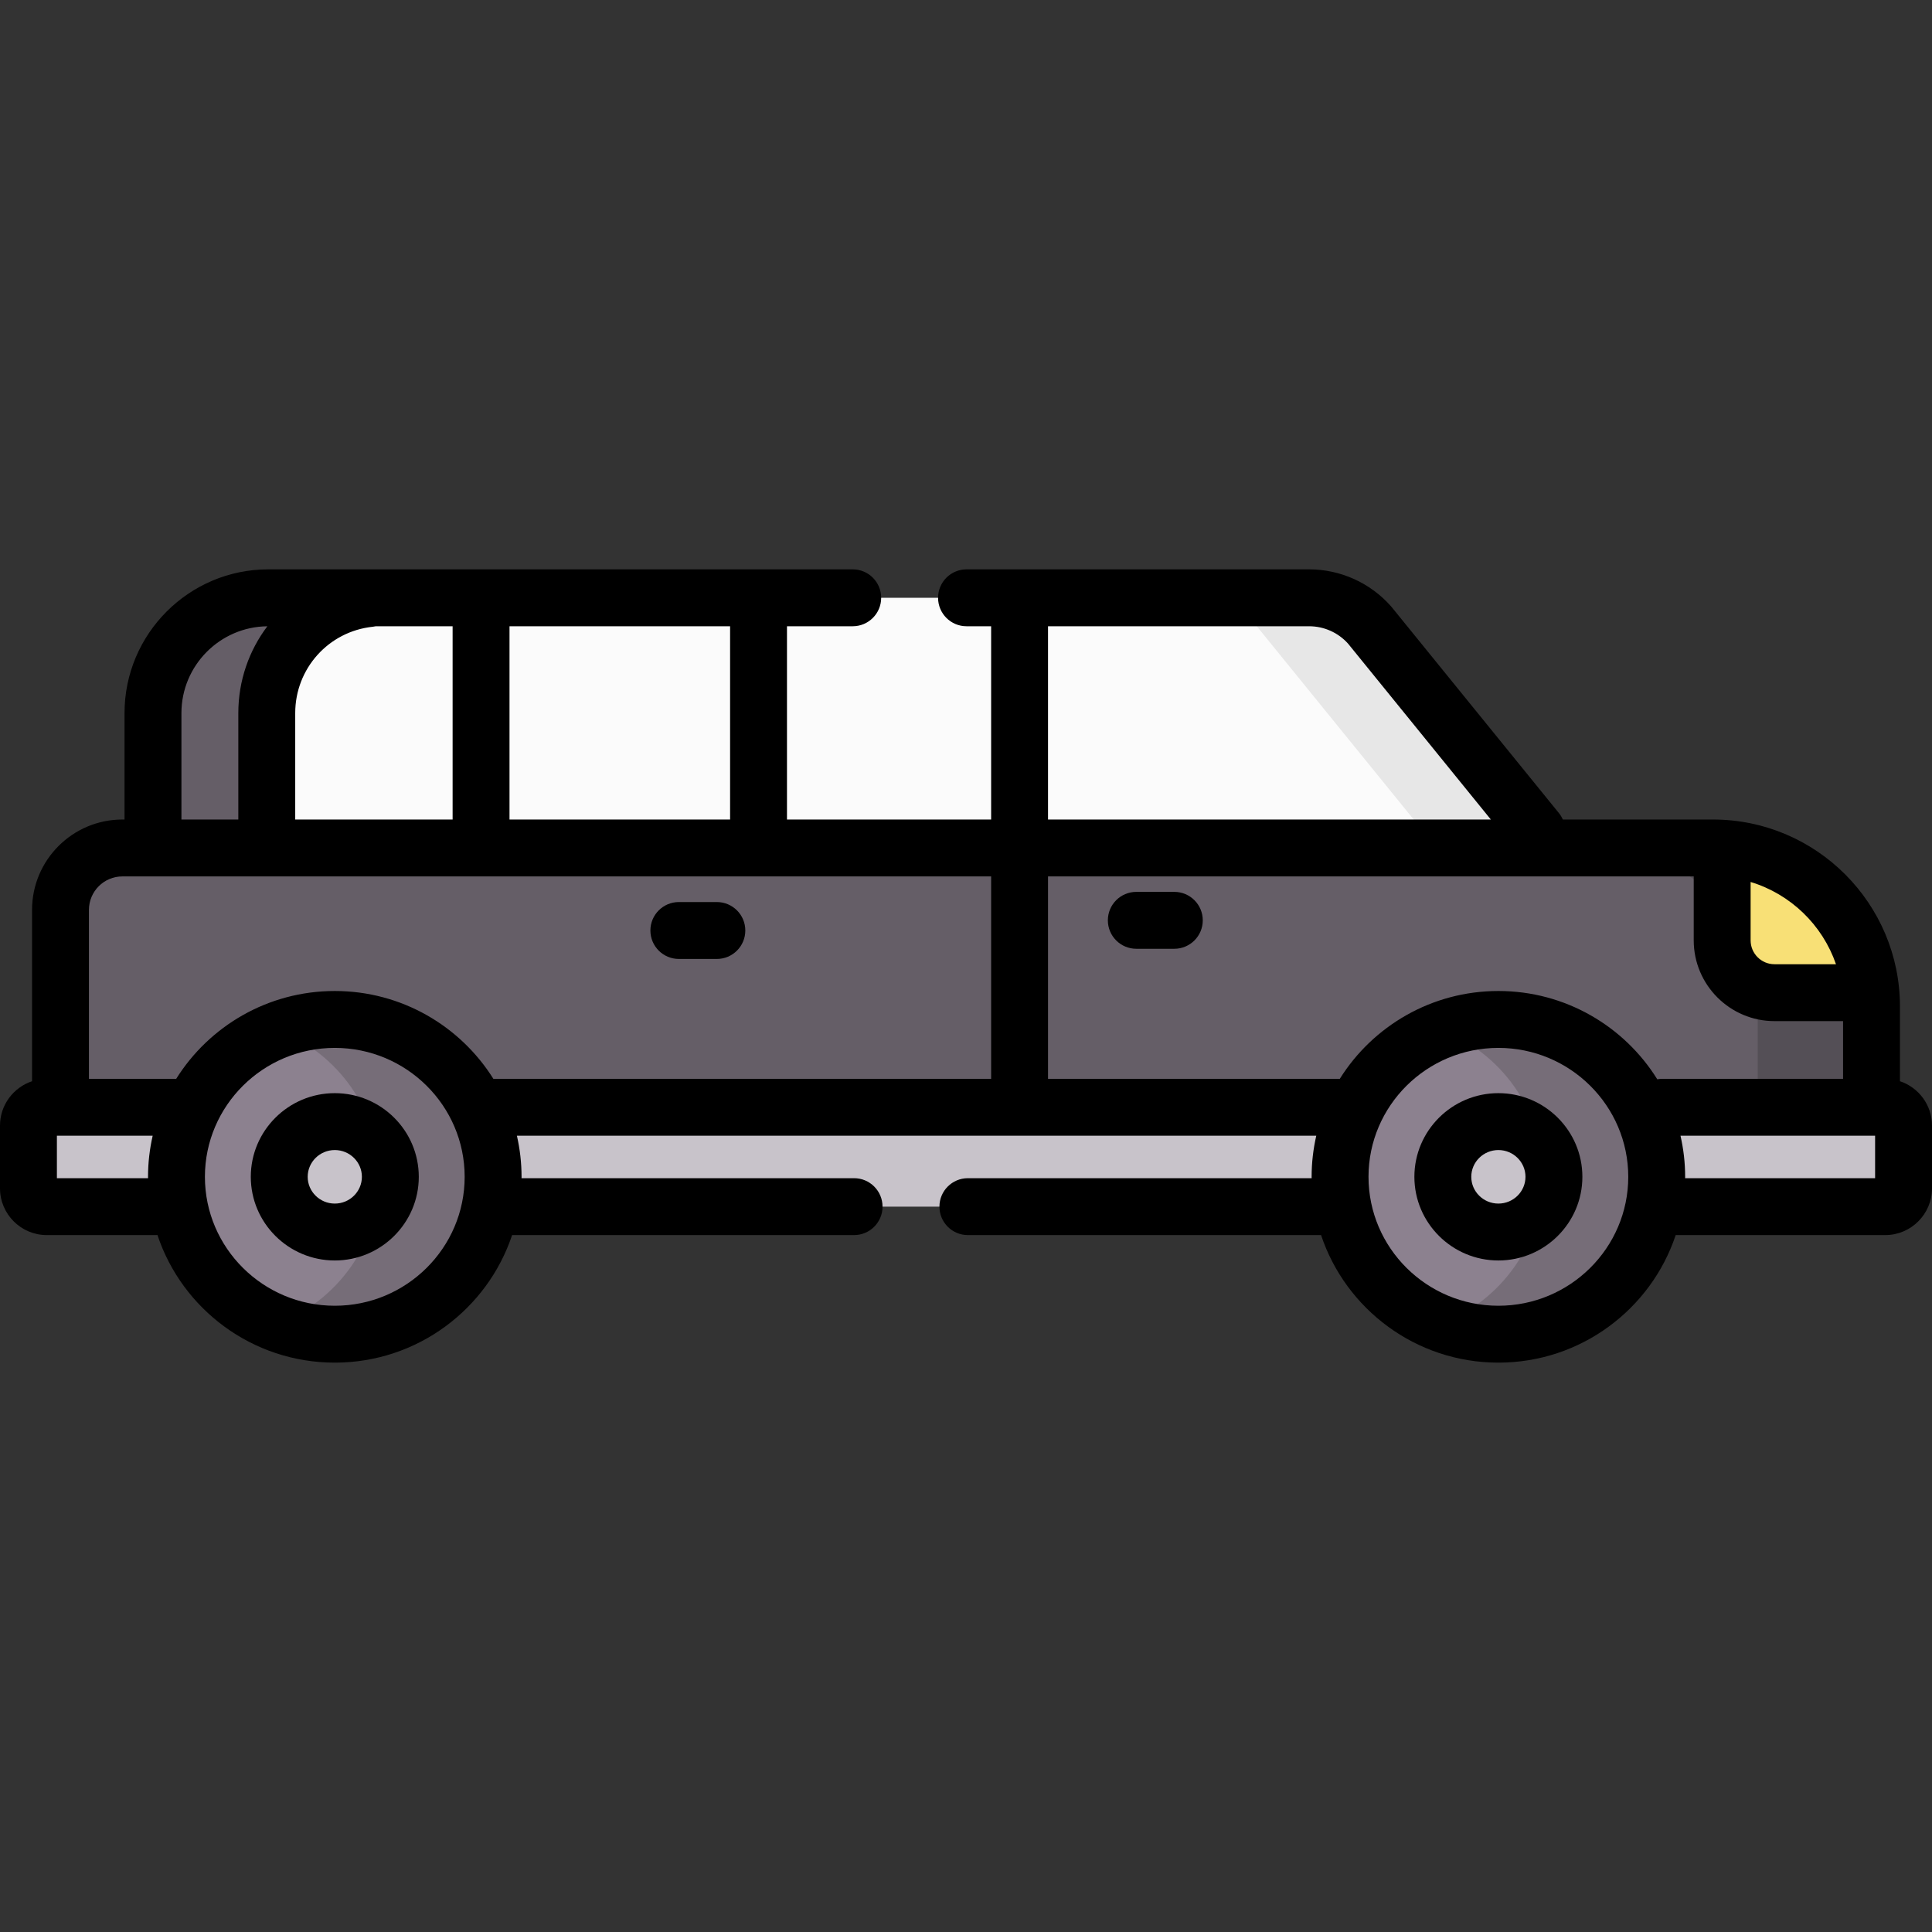 <svg id="Capa_1" enable-background="new 0 0 509.356 509.356" height="512" viewBox="0 0 509.356 509.356" width="512" xmlns="http://www.w3.org/2000/svg"><rect x="0" y="0" width="509.356" height="509.356" fill="#333333" stroke="none"/><g><path d="m493.406 295.853h-477.456v-55.976c0-9.011 7.305-16.315 16.315-16.315h419.357c23.077 0 41.784 18.708 41.784 41.784z" fill="#655e67"/><path d="m40.331 221.615v-33.612c0-16.787 13.609-30.396 30.396-30.396h274.417c6.108 0 11.922 2.624 15.962 7.205l44.09 54.309" fill="#fbfbfb"/><path d="m451.622 223.561h-30c23.077 0 41.784 18.708 41.784 41.785v30.507h30v-30.507c0-23.077-18.707-41.785-41.784-41.785z" fill="#544f56"/><path d="m331.107 164.813 44.09 54.309h30l-44.09-54.309c-4.041-4.581-9.854-7.205-15.962-7.205h-30c6.107-.001 11.921 2.624 15.962 7.205z" fill="#e7e7e7"/><path d="m70.331 221.615v-33.612c0-16.787 13.609-30.396 30.396-30.396h-30c-16.787 0-30.396 13.609-30.396 30.396v33.612z" fill="#655e67"/><path d="m493.406 261.71v-4.153c0-18.775-15.22-33.995-33.995-33.995h-5.376v24.358c0 7.616 6.174 13.79 13.79 13.79z" fill="#f8e076"/><path d="m497.022 318.123h-484.688c-2.67 0-4.834-2.164-4.834-4.834v-16.535c0-2.67 2.164-4.834 4.834-4.834h484.689c2.669 0 4.834 2.164 4.834 4.834v16.535c-.001 2.669-2.165 4.834-4.835 4.834z" fill="#c8c3ca"/><ellipse cx="395.035" cy="310.258" fill="#8c818f" rx="41.74" ry="41.491"/><ellipse cx="395.035" cy="310.258" fill="#c8c3ca" rx="14.644" ry="14.557"/><ellipse cx="88.264" cy="310.258" fill="#8c818f" rx="41.74" ry="41.491"/><ellipse cx="88.264" cy="310.258" fill="#c8c3ca" rx="14.644" ry="14.557"/><path d="m395.035 268.767c-5.289 0-10.343.988-15 2.771 15.639 5.991 26.74 21.062 26.74 38.72 0 17.657-11.101 32.729-26.74 38.719 4.656 1.784 9.711 2.771 15 2.771 23.052 0 41.74-18.576 41.74-41.491.001-22.914-18.687-41.49-41.74-41.49z" fill="#766d78"/><path d="m88.264 268.767c-5.289 0-10.343.988-15 2.771 15.639 5.991 26.74 21.062 26.74 38.72 0 17.657-11.101 32.729-26.74 38.719 4.657 1.784 9.711 2.771 15 2.771 23.052 0 41.74-18.576 41.74-41.491 0-22.914-18.688-41.49-41.74-41.49z" fill="#766d78"/><path d="m500.907 285.057v-19.711c0-27.176-22.108-49.285-49.284-49.285h-39.587c-.262-.584-.594-1.146-1.017-1.667l-44.089-54.309c-.065-.08-.131-.158-.199-.235-5.463-6.192-13.331-9.743-21.587-9.743h-90.328c-4.142 0-7.5 3.358-7.5 7.5s3.358 7.5 7.5 7.5h6.488v50.954h-53.823v-50.954h17.334c4.142 0 7.5-3.358 7.5-7.5s-3.358-7.5-7.5-7.5h-154.088c-20.895 0-37.895 17-37.895 37.896v28.058h-.567c-13.131 0-23.815 10.684-23.815 23.816v45.18c-4.902 1.632-8.45 6.254-8.45 11.697v16.535c0 6.801 5.533 12.333 12.334 12.333h28.731c.15 0 .297-.014.445-.022 6.488 19.52 24.988 33.648 46.754 33.648 21.758 0 40.251-14.118 46.746-33.626h90.162c4.142 0 7.5-3.358 7.5-7.5s-3.358-7.5-7.5-7.5h-87.677c.001-.122.009-.243.009-.365 0-3.725-.434-7.349-1.229-10.838h210.75c-.795 3.489-1.229 7.113-1.229 10.838 0 .122.008.243.009.365h-90.632c-4.142 0-7.5 3.358-7.5 7.5s3.358 7.5 7.5 7.5h93.117c6.494 19.508 24.988 33.626 46.746 33.626s40.251-14.118 46.746-33.626h55.241c6.801 0 12.334-5.533 12.334-12.333v-16.535c-.001-5.442-3.549-10.065-8.45-11.697zm-39.371-52.529c10.534 3.189 18.934 11.318 22.504 21.682h-16.214c-3.469 0-6.29-2.822-6.29-6.291zm-185.232-67.421h68.84c3.908 0 7.636 1.662 10.248 4.565l37.659 46.389h-116.747zm-141.977 0h58.155v50.954h-58.155zm-56.495 22.896c0-11.755 8.798-21.543 20.466-22.769.269-.028.532-.072.79-.127h20.239v50.954h-41.495zm-30 0c0-12.544 10.141-22.759 22.653-22.89-4.82 6.375-7.653 14.315-7.653 22.89v28.058h-15zm-32.832 122.62v-11.203h25.253c-.795 3.489-1.229 7.113-1.229 10.838 0 .122.008.243.009.365zm73.264 33.626c-18.88 0-34.24-15.248-34.24-33.991s15.36-33.991 34.24-33.991 34.24 15.248 34.24 33.991-15.36 33.991-34.24 33.991zm0-82.982c-17.625 0-33.108 9.266-41.809 23.153h-23.005v-44.543c0-4.861 3.955-8.816 8.815-8.816h229.039v53.359h-131.231c-8.702-13.887-24.185-23.153-41.809-23.153zm306.772 82.982c-18.88 0-34.24-15.248-34.24-33.991s15.36-33.991 34.24-33.991 34.24 15.248 34.24 33.991-15.36 33.991-34.24 33.991zm0-82.982c-17.625 0-33.108 9.266-41.809 23.153h-76.922v-53.359h170.232v16.858c0 11.74 9.551 21.291 21.29 21.291h18.081v15.21h-47.641c-.458 0-.905.047-1.34.126-8.687-13.958-24.213-23.279-41.891-23.279zm99.32 49.356h-50.089c.001-.122.009-.243.009-.365 0-3.725-.434-7.349-1.229-10.838h51.309z"/><path d="m395.036 288.201c-12.211 0-22.145 9.895-22.145 22.057s9.934 22.057 22.145 22.057 22.145-9.895 22.145-22.057c-.001-12.162-9.934-22.057-22.145-22.057zm0 29.113c-3.94 0-7.145-3.165-7.145-7.057 0-3.891 3.205-7.057 7.145-7.057 3.939 0 7.145 3.166 7.145 7.057-.001 3.892-3.206 7.057-7.145 7.057z"/><path d="m88.264 288.201c-12.21 0-22.144 9.895-22.144 22.057s9.934 22.057 22.144 22.057 22.145-9.895 22.145-22.057c-.001-12.162-9.935-22.057-22.145-22.057zm0 29.113c-3.939 0-7.144-3.165-7.144-7.057 0-3.891 3.205-7.057 7.144-7.057s7.145 3.166 7.145 7.057c-.001 3.892-3.206 7.057-7.145 7.057z"/><path d="m188.995 237.818h-10.023c-4.142 0-7.5 3.358-7.5 7.5s3.358 7.5 7.5 7.5h10.023c4.142 0 7.5-3.358 7.5-7.5s-3.358-7.5-7.5-7.5z"/><path d="m309.601 235.136h-10.023c-4.143 0-7.5 3.358-7.5 7.5s3.357 7.5 7.5 7.5h10.023c4.143 0 7.5-3.358 7.5-7.5s-3.357-7.5-7.5-7.5z"/></g></svg>